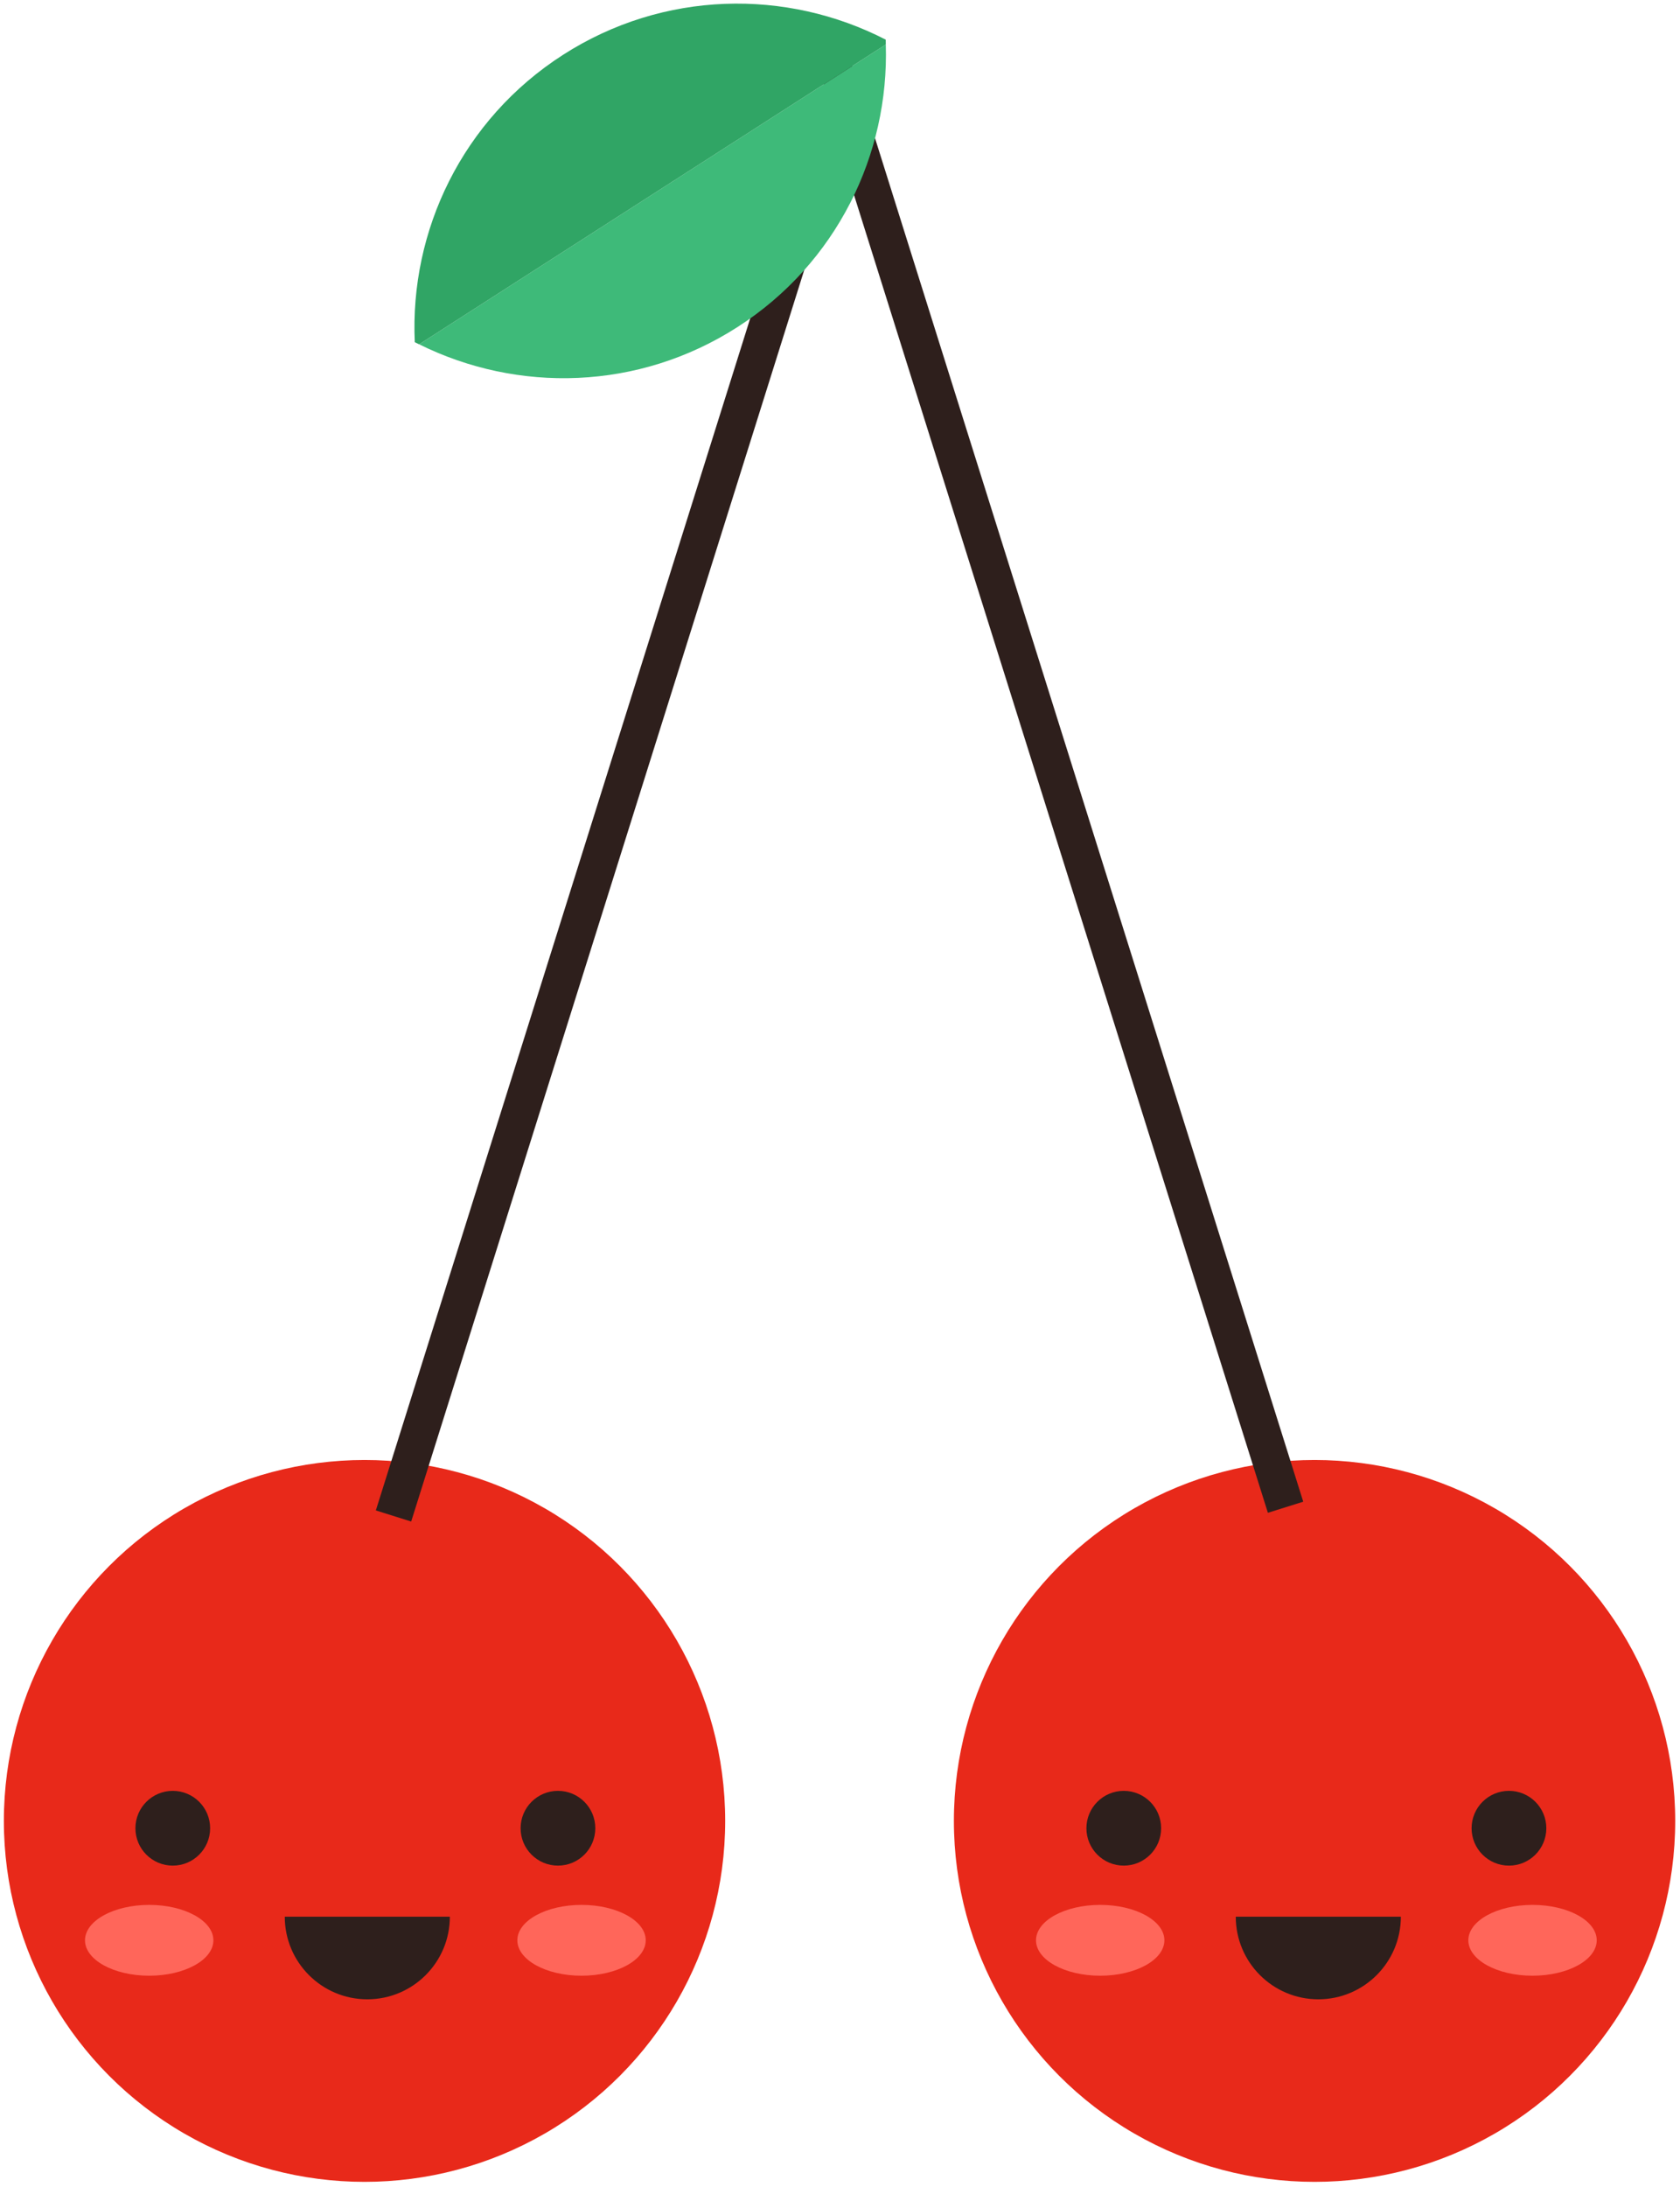 
<svg width="246px" height="320px" viewBox="0 0 246 320" version="1.1" xmlns="http://www.w3.org/2000/svg" xmlns:xlink="http://www.w3.org/1999/xlink">
    <!-- Generator: Sketch 51.2 (57519) - http://www.bohemiancoding.com/sketch -->
    <desc>Created with Sketch.</desc>
    <defs></defs>
    <g id="Page-1" stroke="none" stroke-width="1" fill="none" fill-rule="evenodd">
        <g id="flat-kawaii-fruit" transform="translate(-468.358, -499.545)" fill-rule="nonzero">
            <g id="Group" transform="translate(468, 500)">
                <g transform="translate(0, 213)">
                    <g>
                        <circle id="Oval" fill="#E8291A" cx="53.735" cy="52.979" r="52.811"></circle>
                        <g transform="translate(12, 48)">
                            <g transform="translate(8, 0)" fill="#2E1F1C">
                                <g id="Oval">
                                    <circle cx="5.657" cy="6.049" r="5.47"></circle>
                                    <circle cx="62.059" cy="6.049" r="5.47"></circle>
                                </g>
                                <path d="M46.229,18.993 C46.229,25.668 40.817,31.079 34.142,31.079 C27.468,31.079 22.057,25.668 22.057,18.993" id="Shape"></path>
                            </g>
                            <g transform="translate(0, 17)" fill="#FF665A" id="Oval">
                                <ellipse cx="73.512" cy="5.446" rx="9.4" ry="5.182"></ellipse>
                                <ellipse cx="10.205" cy="5.446" rx="9.4" ry="5.182"></ellipse>
                            </g>
                        </g>
                    </g>
                    <g transform="translate(140, 0)">
                        <circle id="Oval" fill="#E8291A" cx="52.846" cy="52.979" r="52.811"></circle>
                        <g transform="translate(12, 48)">
                            <g transform="translate(7, 0)" fill="#2E1F1C">
                                <g id="Oval">
                                    <circle cx="5.91" cy="6.049" r="5.47"></circle>
                                    <circle cx="62.313" cy="6.049" r="5.471"></circle>
                                </g>
                                <path d="M46.482,18.993 C46.482,25.668 41.07,31.079 34.396,31.079 C27.722,31.079 22.31,25.668 22.31,18.993" id="Shape"></path>
                            </g>
                            <g transform="translate(0, 17)" fill="#FF665A" id="Oval">
                                <ellipse cx="72.765" cy="5.446" rx="9.4" ry="5.182"></ellipse>
                                <ellipse cx="9.458" cy="5.446" rx="9.4" ry="5.182"></ellipse>
                            </g>
                        </g>
                    </g>
                </g>
                <polygon id="Shape" fill="#2E1F1C" points="60.567 222.173 55.391 220.547 123.491 3.872 191.19 219.269 186.013 220.895 123.491 21.966"></polygon>
                <g transform="translate(61, 0)" id="Shape">
                    <path d="M47.357,47.394 C61.881,38.071 69.565,22.138 69.064,6.06 L0.734,49.924 C15.147,57.073 32.833,56.719 47.357,47.394 Z" fill="#3EBA79"></path>
                    <path d="M0.093,49.62 C0.304,49.727 0.52,49.817 0.734,49.924 L69.064,6.06 C69.059,5.823 69.065,5.586 69.055,5.349 C54.531,-2.13 36.529,-1.886 21.791,7.573 C7.056,17.034 -0.66,33.301 0.093,49.62 Z" fill="#30A565"></path>
                </g>
            </g>
        </g>
    </g>
</svg>